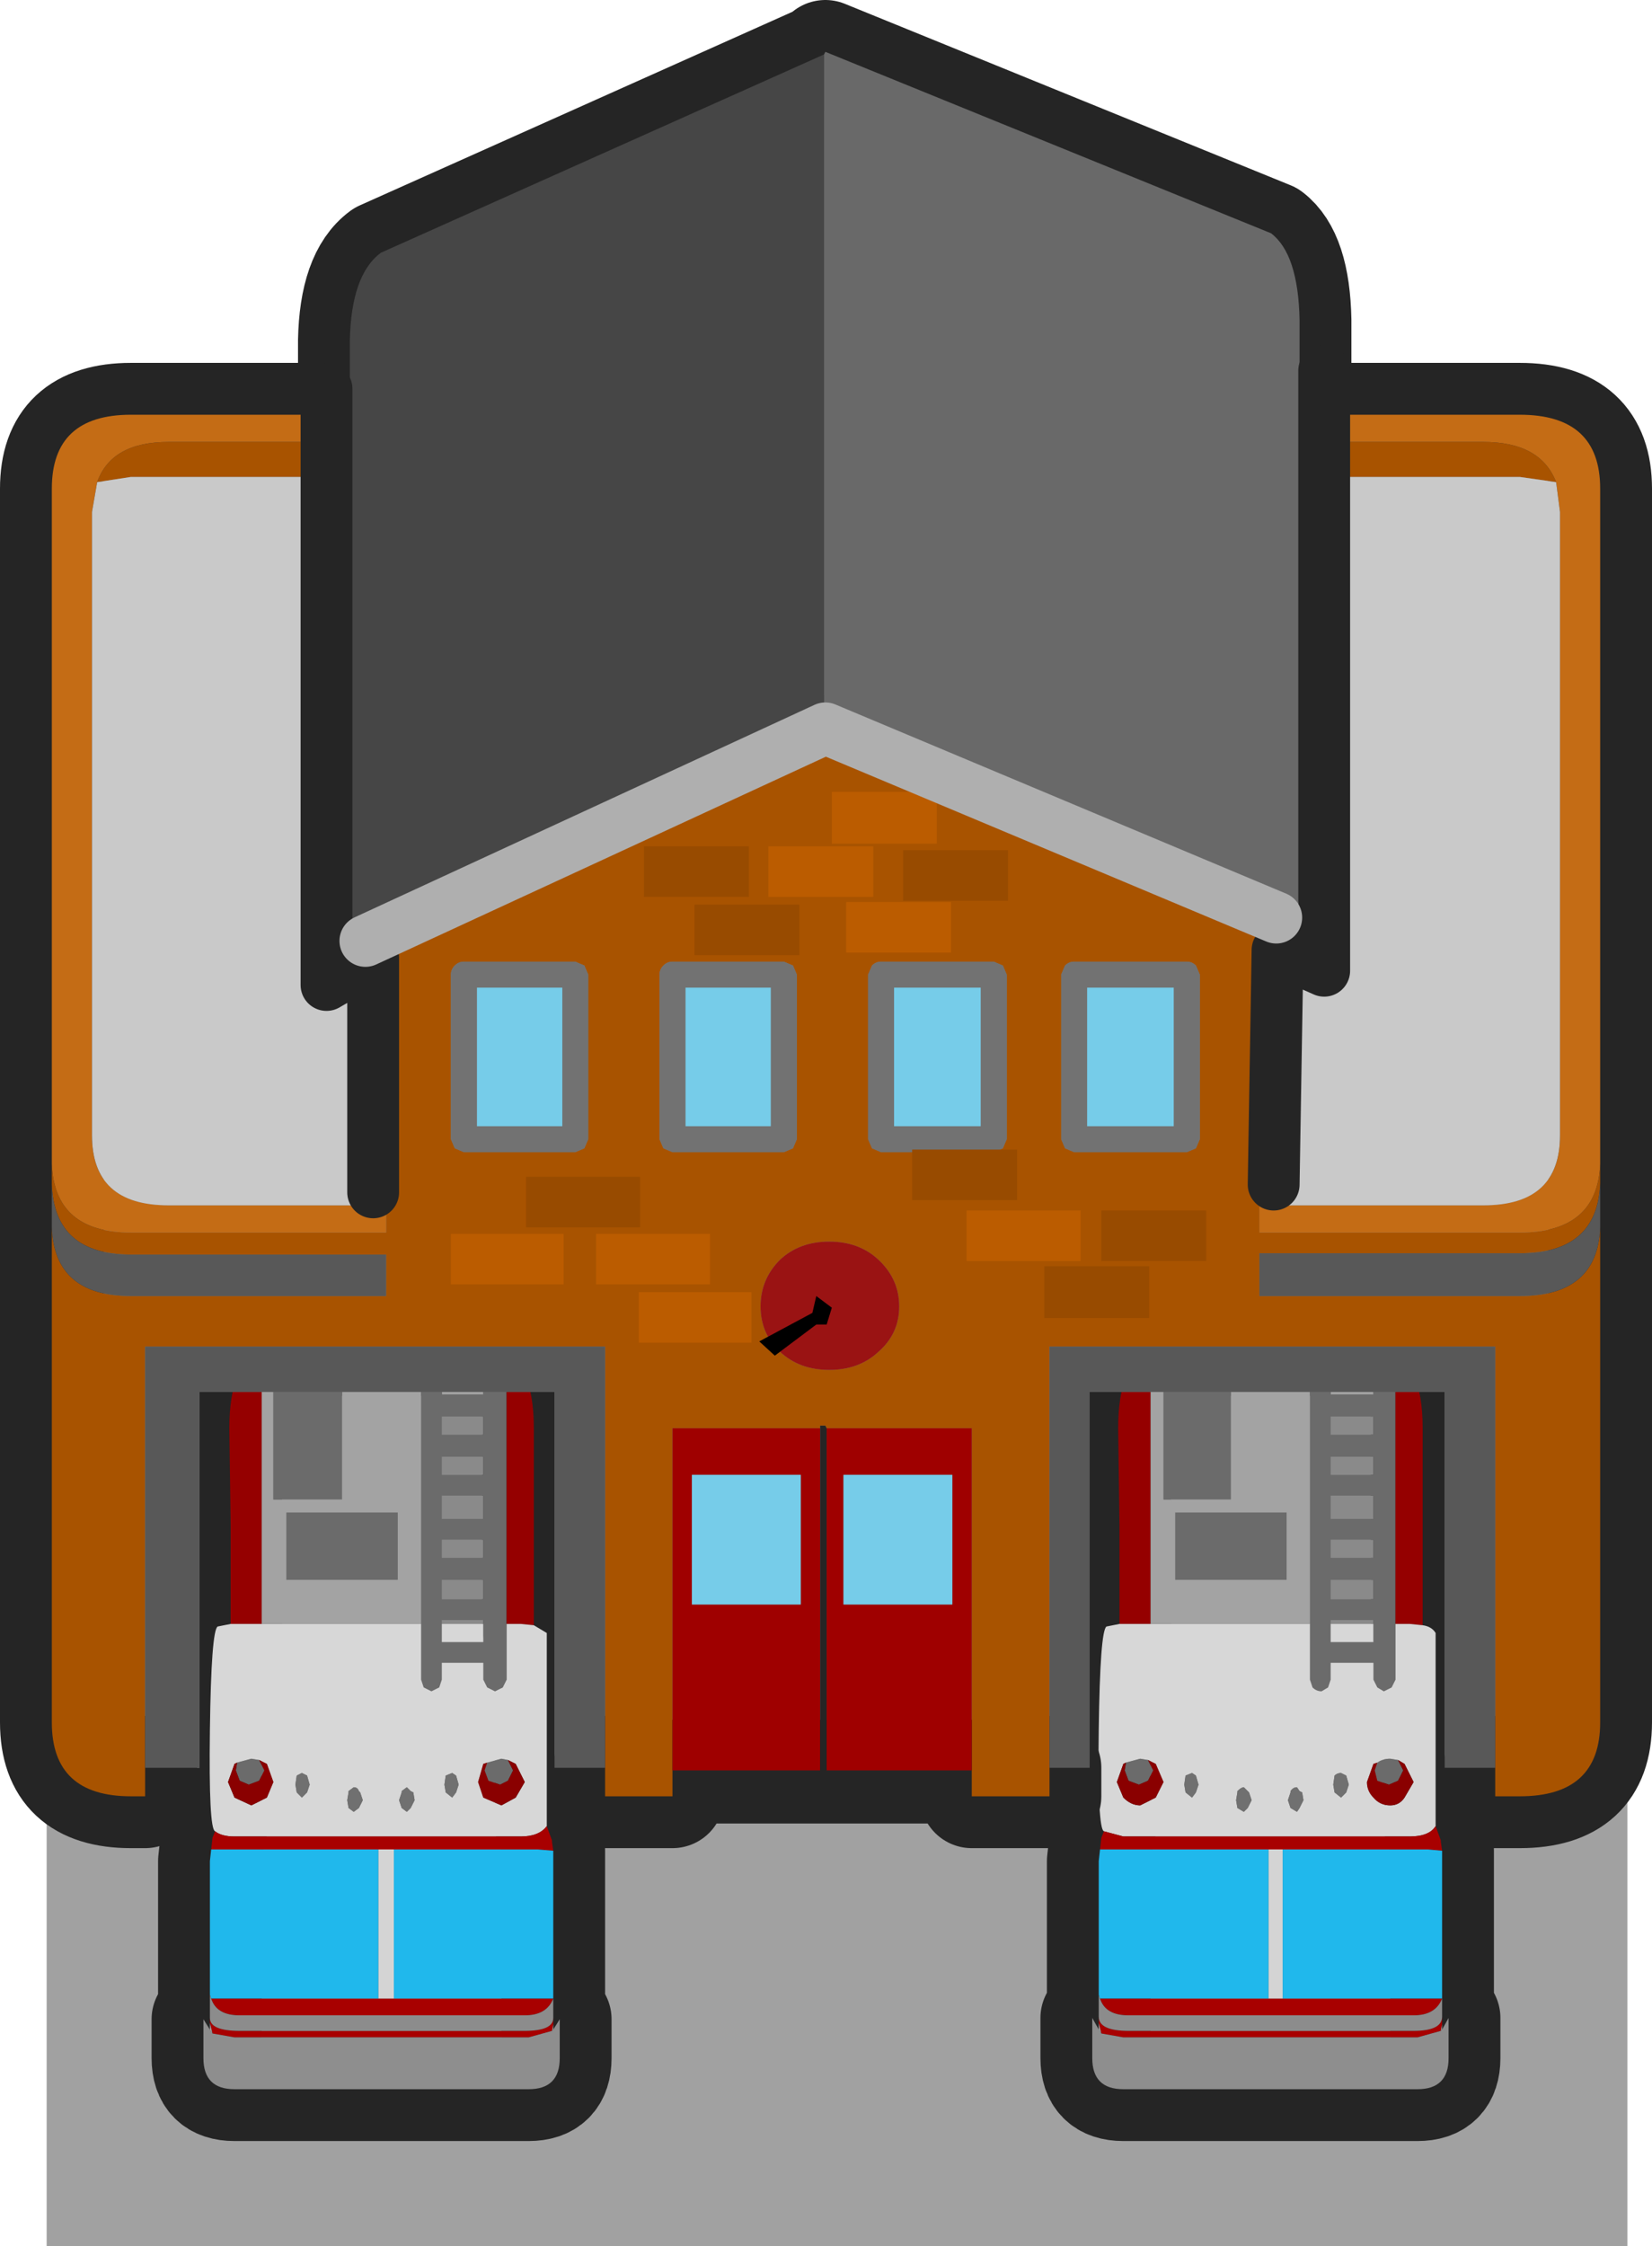 <?xml version="1.0" encoding="UTF-8" standalone="no"?>
<svg xmlns:xlink="http://www.w3.org/1999/xlink" height="86.65px" width="63.75px" xmlns="http://www.w3.org/2000/svg">
  <g transform="matrix(1.0, 0.0, 0.0, 1.0, 0.3, 24.75)">
    <path d="M1.5 0.9 L62.5 0.9 62.5 61.9 1.5 61.9 1.5 0.9" fill="#a1a1a1" fill-rule="evenodd" stroke="none"/>
    <path d="M10.65 27.1 L18.15 27.1 18.85 27.2 Q20.3 27.7 20.3 30.35 L20.3 31.2 20.3 37.95 20.8 38.25 20.8 45.7 21.0 46.25 21.0 46.3 21.05 46.65 21.05 47.05 21.05 53.55 21.3 53.15 21.3 54.65 Q21.3 55.85 20.1 55.85 L8.75 55.85 Q7.55 55.85 7.55 54.65 L7.55 53.15 7.8 53.55 7.8 47.05 7.85 46.6 7.9 46.15 8.0 45.9 Q7.75 45.8 7.8 42.0 7.85 38.15 8.1 38.0 L8.6 37.9 8.6 34.05 8.55 30.35 Q8.55 27.85 9.8 27.25 L10.65 27.1 M53.15 27.2 Q54.6 27.7 54.6 30.35 L54.6 31.2 54.6 37.95 Q54.95 38.0 55.1 38.25 L55.1 45.7 55.3 46.25 55.3 46.3 55.35 46.65 55.35 47.05 55.35 53.55 55.6 53.1 55.6 54.65 Q55.6 55.85 54.4 55.85 L43.05 55.85 Q41.85 55.85 41.85 54.65 L41.85 53.1 42.1 53.55 42.1 47.05 42.15 46.6 42.2 46.15 42.3 45.9 Q42.05 45.8 42.1 42.0 42.15 38.15 42.4 38.0 L42.9 37.9 42.9 34.05 42.85 30.35 Q42.85 27.85 44.1 27.25 L44.95 27.1 52.45 27.1 53.15 27.2" fill="#6d6d6d" fill-rule="evenodd" stroke="none"/>
    <path d="M53.15 27.2 L52.45 27.1 44.95 27.1 44.1 27.25 Q42.85 27.85 42.85 30.35 L42.9 34.05 42.9 37.9 42.4 38.0 Q42.15 38.15 42.1 42.0 42.05 45.8 42.3 45.9 L42.2 46.15 42.15 46.6 42.1 47.05 42.1 53.55 41.85 53.1 41.85 54.65 Q41.85 55.85 43.05 55.85 L54.4 55.85 Q55.6 55.85 55.6 54.65 L55.6 53.1 55.35 53.55 55.35 47.05 55.35 46.65 55.3 46.3 55.3 46.25 55.1 45.7 55.1 38.25 Q54.95 38.0 54.6 37.95 L54.6 31.2 54.6 30.35 Q54.6 27.7 53.15 27.2 M10.65 27.1 L9.8 27.25 Q8.55 27.85 8.55 30.35 L8.6 34.05 8.6 37.9 8.1 38.0 Q7.85 38.15 7.8 42.0 7.75 45.8 8.0 45.9 L7.9 46.15 7.85 46.6 7.8 47.05 7.8 53.55 7.55 53.15 7.55 54.65 Q7.55 55.85 8.75 55.85 L20.1 55.85 Q21.3 55.85 21.3 54.65 L21.3 53.15 21.05 53.55 21.05 47.05 21.05 46.65 21.0 46.3 21.0 46.25 20.8 45.7 20.8 38.25 20.3 37.95 20.3 31.2 20.3 30.35 Q20.3 27.7 18.85 27.2 L18.15 27.1 10.65 27.1" fill="none" stroke="#252525" stroke-linecap="round" stroke-linejoin="round" stroke-width="4.0"/>
    <path d="M50.25 37.9 L50.25 28.05 50.35 27.75 50.7 27.65 50.95 27.75 51.05 28.05 51.05 29.05 52.7 29.05 52.7 28.55 52.85 28.2 Q52.9 28.1 53.1 28.1 L53.15 28.1 53.4 28.2 53.55 28.55 53.55 37.9 53.55 40.05 53.4 40.35 53.1 40.5 52.85 40.35 52.7 40.05 52.7 39.4 51.05 39.4 51.05 40.05 50.95 40.35 50.7 40.5 Q50.5 40.5 50.35 40.35 L50.25 40.05 50.25 37.9 M51.05 29.9 L51.05 30.6 52.7 30.6 52.7 29.9 51.05 29.9 M51.05 36.2 L51.05 36.95 52.7 36.95 52.7 36.2 51.05 36.2 M51.05 35.35 L52.7 35.35 52.7 34.65 51.05 34.65 51.05 35.35 M52.7 33.85 L52.7 32.95 51.05 32.95 51.05 33.85 52.7 33.85 M51.05 32.15 L52.7 32.15 52.7 31.45 51.05 31.45 51.05 32.15 M45.05 33.6 L49.35 33.6 49.35 36.2 45.05 36.2 45.05 33.6 M47.2 33.1 L44.6 33.1 44.6 27.85 47.2 27.85 47.2 33.1 M43.15 43.25 L43.7 43.1 44.0 43.15 44.2 43.55 44.0 43.95 43.65 44.1 43.25 43.95 43.1 43.55 43.15 43.25 M52.7 37.9 L52.7 37.75 51.05 37.75 51.05 37.9 51.05 38.6 52.7 38.6 52.7 37.9 M52.85 43.25 Q53.05 43.1 53.35 43.1 L53.65 43.15 53.85 43.55 53.65 43.95 53.3 44.1 52.85 43.95 52.75 43.55 52.85 43.25 M15.95 37.9 L15.95 28.05 16.05 27.75 16.35 27.65 16.65 27.75 16.75 28.05 16.75 29.05 18.35 29.05 18.35 28.55 18.5 28.2 18.8 28.1 18.85 28.1 19.1 28.2 19.25 28.55 19.25 37.9 19.25 40.05 19.1 40.35 18.8 40.5 18.5 40.35 18.35 40.05 18.35 39.4 16.75 39.4 16.75 40.05 16.65 40.35 16.35 40.5 16.05 40.35 15.95 40.05 15.95 37.9 M16.75 29.9 L16.75 30.6 18.35 30.6 18.35 29.9 16.75 29.9 M12.9 27.85 L12.9 33.1 10.25 33.1 10.25 27.85 12.9 27.85 M10.75 36.2 L10.75 33.6 15.05 33.6 15.05 36.2 10.75 36.2 M16.75 34.65 L16.75 35.35 18.35 35.35 18.35 34.65 16.75 34.65 M16.75 36.2 L16.75 36.95 18.35 36.95 18.35 36.2 16.75 36.2 M18.35 33.85 L18.35 32.95 16.75 32.95 16.75 33.85 18.35 33.85 M18.35 32.15 L18.35 31.45 16.75 31.45 16.75 32.15 18.35 32.15 M8.85 43.25 L9.4 43.1 9.7 43.15 9.9 43.55 9.7 43.95 9.3 44.1 8.95 43.95 8.8 43.55 8.85 43.25 M16.75 37.9 L16.75 38.6 18.35 38.6 18.35 37.9 18.35 37.75 16.75 37.75 16.75 37.9 M18.5 43.25 L19.05 43.1 19.3 43.15 19.5 43.55 19.3 43.95 19.0 44.1 18.55 43.95 18.4 43.55 18.5 43.25" fill="#6b6b6b" fill-rule="evenodd" stroke="none"/>
    <path d="M51.05 29.9 L52.7 29.9 52.7 30.6 51.05 30.6 51.05 29.9 M51.05 32.15 L51.05 31.45 52.7 31.45 52.7 32.15 51.05 32.15 M52.7 33.85 L51.05 33.85 51.05 32.95 52.7 32.95 52.7 33.85 M51.05 35.35 L51.05 34.65 52.7 34.65 52.7 35.35 51.05 35.35 M51.05 36.2 L52.7 36.2 52.7 36.95 51.05 36.95 51.05 36.2 M51.05 37.9 L51.05 37.75 52.7 37.75 52.7 37.9 51.05 37.9 M16.75 29.9 L18.35 29.9 18.35 30.6 16.75 30.6 16.75 29.9 M18.35 32.15 L16.75 32.15 16.75 31.45 18.35 31.45 18.35 32.15 M18.35 33.85 L16.75 33.85 16.75 32.95 18.35 32.95 18.35 33.85 M16.75 36.2 L18.35 36.2 18.35 36.95 16.75 36.95 16.75 36.2 M16.75 34.65 L18.35 34.65 18.35 35.35 16.75 35.35 16.75 34.65 M16.75 37.9 L16.75 37.75 18.35 37.75 18.35 37.9 16.75 37.9" fill="#8a8a8a" fill-rule="evenodd" stroke="none"/>
    <path d="M44.1 27.25 L44.1 37.9 43.05 37.9 42.9 37.9 42.9 34.05 42.85 30.35 Q42.85 27.85 44.1 27.25 M53.15 28.1 L53.15 27.2 Q54.6 27.7 54.6 30.35 L54.6 31.2 54.6 37.95 54.1 37.9 53.55 37.9 53.55 28.55 53.4 28.2 53.15 28.1 M9.8 27.25 L9.8 37.9 8.75 37.9 8.6 37.9 8.6 34.05 8.55 30.35 Q8.55 27.85 9.8 27.25 M18.85 28.1 L18.85 27.2 Q20.3 27.7 20.3 30.35 L20.3 31.2 20.3 37.95 19.8 37.9 19.25 37.9 19.25 28.55 19.1 28.2 18.85 28.1" fill="#950000" fill-rule="evenodd" stroke="none"/>
    <path d="M44.1 37.9 L50.25 37.9 50.25 40.05 50.35 40.35 Q50.5 40.5 50.7 40.5 L50.95 40.35 51.05 40.05 51.05 39.4 52.7 39.4 52.7 40.05 52.85 40.35 53.1 40.5 53.4 40.35 53.55 40.05 53.55 37.9 54.1 37.9 54.6 37.95 Q54.95 38.0 55.1 38.25 L55.1 45.7 Q54.85 46.1 54.1 46.1 L43.05 46.1 42.3 45.9 Q42.05 45.8 42.1 42.0 42.15 38.15 42.4 38.0 L42.9 37.9 43.05 37.9 44.1 37.9 M43.15 43.25 L43.05 43.3 42.8 44.0 43.05 44.6 Q43.35 44.9 43.7 44.9 L44.3 44.6 44.6 44.0 44.3 43.3 44.0 43.15 43.7 43.1 43.15 43.25 M45.45 43.75 L45.4 44.1 45.45 44.4 45.7 44.6 45.85 44.4 45.95 44.1 45.85 43.75 45.7 43.65 45.45 43.75 M47.45 44.35 L47.45 44.4 47.4 44.7 47.45 45.0 47.7 45.15 47.85 45.0 48.0 44.7 47.9 44.4 47.85 44.35 47.7 44.2 Q47.6 44.2 47.45 44.35 M49.85 44.35 L49.75 44.2 Q49.6 44.2 49.5 44.35 L49.5 44.4 49.4 44.7 49.5 45.0 49.75 45.15 49.85 45.0 50.0 44.7 49.95 44.4 49.85 44.35 M52.7 37.9 L52.7 38.6 51.05 38.6 51.05 37.9 52.7 37.9 M52.85 43.25 L52.7 43.3 52.45 44.0 Q52.45 44.35 52.7 44.6 52.95 44.9 53.35 44.9 53.7 44.9 53.9 44.6 L54.25 44.0 53.9 43.3 53.65 43.15 53.35 43.1 Q53.05 43.1 52.85 43.25 M51.45 43.65 Q51.3 43.65 51.2 43.75 L51.15 44.1 51.2 44.4 51.45 44.6 51.65 44.4 51.75 44.1 51.65 43.75 51.45 43.65 M9.8 37.9 L15.95 37.9 15.95 40.05 16.05 40.35 16.35 40.5 16.65 40.35 16.75 40.05 16.75 39.4 18.35 39.4 18.35 40.05 18.5 40.35 18.8 40.5 19.1 40.35 19.25 40.05 19.25 37.9 19.8 37.9 20.3 37.95 20.8 38.25 20.8 45.7 Q20.5 46.1 19.8 46.1 L8.75 46.1 Q8.25 46.1 8.0 45.9 7.75 45.8 7.8 42.0 7.85 38.15 8.1 38.0 L8.6 37.9 8.75 37.9 9.8 37.9 M8.85 43.25 L8.75 43.3 8.5 44.0 8.75 44.6 9.4 44.9 10.0 44.6 10.25 44.0 10.0 43.3 9.7 43.15 9.4 43.1 8.85 43.25 M18.35 37.9 L18.35 38.6 16.75 38.6 16.75 37.9 18.35 37.9 M19.3 43.15 L19.05 43.1 18.5 43.25 18.35 43.3 18.15 44.0 18.35 44.6 19.05 44.9 19.6 44.6 19.95 44.0 19.6 43.3 19.3 43.15 M15.4 44.2 L15.2 44.35 15.2 44.4 15.1 44.7 15.2 45.0 15.4 45.15 15.55 45.0 15.7 44.7 15.65 44.4 15.55 44.35 15.4 44.2 M16.85 44.1 L16.9 44.4 17.15 44.6 17.3 44.4 17.4 44.1 17.3 43.75 17.15 43.65 16.9 43.75 16.85 44.1 M11.55 43.75 L11.35 43.65 11.15 43.75 11.1 44.1 11.15 44.4 11.35 44.6 11.55 44.4 11.65 44.1 11.55 43.75 M13.6 44.4 L13.55 44.35 Q13.5 44.2 13.35 44.2 L13.15 44.35 13.15 44.4 13.1 44.7 13.15 45.0 13.35 45.15 13.55 45.0 13.7 44.7 13.6 44.4" fill="#d7d7d7" fill-rule="evenodd" stroke="none"/>
    <path d="M45.45 43.75 L45.7 43.65 45.85 43.75 45.95 44.1 45.85 44.4 45.7 44.6 45.45 44.4 45.4 44.1 45.45 43.75 M49.85 44.35 L49.95 44.4 50.0 44.7 49.85 45.0 49.75 45.15 49.5 45.0 49.4 44.7 49.5 44.4 49.5 44.35 Q49.6 44.2 49.75 44.2 L49.85 44.35 M47.45 44.35 Q47.6 44.2 47.7 44.2 L47.85 44.35 47.9 44.4 48.0 44.7 47.85 45.0 47.7 45.15 47.45 45.0 47.4 44.7 47.45 44.4 47.45 44.35 M51.45 43.65 L51.65 43.75 51.75 44.1 51.65 44.4 51.45 44.6 51.2 44.4 51.15 44.1 51.2 43.75 Q51.3 43.65 51.45 43.65 M13.6 44.4 L13.7 44.7 13.55 45.0 13.35 45.15 13.15 45.0 13.1 44.7 13.15 44.4 13.15 44.35 13.35 44.2 Q13.5 44.2 13.55 44.35 L13.6 44.4 M11.55 43.75 L11.65 44.1 11.55 44.4 11.35 44.6 11.15 44.4 11.1 44.1 11.15 43.75 11.35 43.65 11.55 43.75 M16.85 44.1 L16.9 43.75 17.15 43.65 17.3 43.75 17.4 44.1 17.3 44.4 17.15 44.6 16.9 44.4 16.85 44.1 M15.4 44.2 L15.55 44.35 15.65 44.4 15.7 44.7 15.55 45.0 15.4 45.15 15.2 45.0 15.1 44.7 15.2 44.4 15.2 44.35 15.4 44.2" fill="#707070" fill-rule="evenodd" stroke="none"/>
    <path d="M44.0 43.15 L44.3 43.3 44.6 44.0 44.3 44.6 43.7 44.9 Q43.35 44.9 43.05 44.6 L42.8 44.0 43.05 43.3 43.15 43.25 43.1 43.55 43.25 43.95 43.65 44.1 44.0 43.95 44.2 43.55 44.0 43.15 M53.65 43.15 L53.9 43.3 54.25 44.0 53.9 44.6 Q53.7 44.9 53.35 44.9 52.95 44.9 52.7 44.6 52.45 44.35 52.45 44.0 L52.7 43.3 52.85 43.25 52.75 43.55 52.85 43.95 53.3 44.1 53.65 43.95 53.85 43.55 53.65 43.15 M9.7 43.15 L10.0 43.3 10.25 44.0 10.0 44.6 9.4 44.9 8.75 44.6 8.5 44.0 8.75 43.3 8.85 43.25 8.8 43.55 8.95 43.95 9.3 44.1 9.7 43.95 9.9 43.55 9.7 43.15 M19.3 43.15 L19.6 43.3 19.95 44.0 19.6 44.6 19.05 44.9 18.35 44.6 18.15 44.0 18.35 43.3 18.5 43.25 18.4 43.55 18.55 43.95 19.0 44.1 19.3 43.95 19.5 43.55 19.3 43.15" fill="#8a0000" fill-rule="evenodd" stroke="none"/>
    <path d="M55.1 45.7 L55.3 46.25 55.3 46.3 55.35 46.65 54.8 46.6 49.2 46.6 48.65 46.6 42.4 46.6 42.15 46.6 42.2 46.15 42.3 45.9 43.05 46.1 54.1 46.1 Q54.85 46.1 55.1 45.7 M55.35 53.05 L55.35 53.35 55.3 53.6 54.4 53.85 43.05 53.85 42.2 53.7 42.1 53.3 42.1 53.05 Q42.1 53.6 43.25 53.6 L54.25 53.6 Q55.35 53.6 55.35 53.05 M20.8 45.7 L21.0 46.25 21.0 46.3 21.05 46.65 20.45 46.6 14.9 46.6 14.3 46.6 8.1 46.6 7.85 46.6 7.9 46.15 8.0 45.9 Q8.25 46.1 8.75 46.1 L19.8 46.1 Q20.5 46.1 20.8 45.7 M21.05 53.1 L21.05 53.35 21.0 53.6 20.1 53.85 8.75 53.85 7.9 53.7 7.8 53.3 7.8 53.1 Q7.8 53.6 8.95 53.6 L19.95 53.6 Q21.05 53.6 21.05 53.1 M14.9 52.35 L20.45 52.35 21.05 52.35 Q20.8 53.0 19.95 53.0 L8.95 53.0 Q8.05 53.0 7.85 52.35 L8.1 52.35 14.3 52.35 14.9 52.35 M49.2 52.35 L54.8 52.35 55.35 52.35 Q55.1 53.0 54.25 53.0 L43.25 53.0 Q42.35 53.0 42.15 52.35 L42.4 52.35 48.65 52.35 49.2 52.35" fill="#a80000" fill-rule="evenodd" stroke="none"/>
    <path d="M55.35 52.35 L55.35 53.05 Q55.35 53.6 54.25 53.6 L43.25 53.6 Q42.1 53.6 42.1 53.05 L42.1 52.2 42.15 52.35 Q42.35 53.0 43.25 53.0 L54.25 53.0 Q55.1 53.0 55.35 52.35 M21.05 52.35 L21.05 53.1 Q21.05 53.6 19.95 53.6 L8.95 53.6 Q7.8 53.6 7.8 53.1 L7.8 52.2 7.85 52.35 Q8.05 53.0 8.95 53.0 L19.95 53.0 Q20.8 53.0 21.05 52.35" fill="#8c8c8c" fill-rule="evenodd" stroke="none"/>
    <path d="M48.65 46.6 L49.2 46.6 49.2 52.35 48.65 52.35 48.65 46.6 M14.3 46.6 L14.9 46.6 14.9 52.35 14.3 52.35 14.3 46.6" fill="#d4d4d4" fill-rule="evenodd" stroke="none"/>
    <path d="M55.35 53.55 L55.6 53.1 55.6 54.65 Q55.6 55.85 54.4 55.85 L43.05 55.85 Q41.85 55.85 41.85 54.65 L41.85 53.1 42.1 53.55 42.2 53.7 43.05 53.85 54.4 53.85 55.3 53.6 55.35 53.55 M21.05 53.55 L21.3 53.15 21.3 54.65 Q21.3 55.85 20.1 55.85 L8.75 55.85 Q7.55 55.85 7.55 54.65 L7.55 53.15 7.8 53.55 7.9 53.7 8.75 53.85 20.1 53.85 21.0 53.6 21.05 53.55" fill="#8e8e8e" fill-rule="evenodd" stroke="none"/>
    <path d="M44.1 27.25 L44.95 27.1 52.45 27.1 53.15 27.2 53.15 28.1 53.1 28.1 Q52.9 28.1 52.85 28.2 L52.7 28.55 52.7 29.05 51.05 29.05 51.05 28.05 50.95 27.75 50.7 27.65 50.35 27.75 50.25 28.05 50.25 37.9 44.1 37.9 44.1 27.25 M55.35 53.35 L55.35 53.55 55.3 53.6 55.35 53.35 M42.1 53.55 L42.1 53.3 42.2 53.7 42.1 53.55 M47.2 33.1 L47.2 27.85 44.6 27.85 44.6 33.1 47.2 33.1 M45.05 33.6 L45.05 36.2 49.35 36.2 49.35 33.6 45.05 33.6 M9.8 27.25 L10.65 27.1 18.15 27.1 18.85 27.2 18.85 28.1 18.8 28.1 18.5 28.2 18.35 28.55 18.35 29.05 16.75 29.05 16.75 28.05 16.65 27.75 16.35 27.65 16.05 27.75 15.95 28.05 15.95 37.9 9.8 37.9 9.8 27.25 M21.05 53.35 L21.05 53.55 21.0 53.6 21.05 53.35 M7.8 53.55 L7.8 53.3 7.9 53.7 7.8 53.55 M10.75 36.2 L15.05 36.2 15.05 33.6 10.75 33.6 10.75 36.2 M12.9 27.85 L10.25 27.85 10.25 33.1 12.9 33.1 12.9 27.85" fill="#a3a3a3" fill-rule="evenodd" stroke="none"/>
    <path d="M55.35 46.65 L55.35 47.05 55.35 52.35 54.8 52.35 49.2 52.35 49.2 46.6 54.8 46.6 55.35 46.65 M42.1 52.2 L42.1 47.05 42.15 46.6 42.4 46.6 48.65 46.6 48.65 52.35 42.4 52.35 42.15 52.35 42.1 52.2 M21.05 46.65 L21.05 47.05 21.05 52.35 20.45 52.35 14.9 52.35 14.9 46.6 20.45 46.6 21.05 46.65 M7.8 52.2 L7.8 47.05 7.85 46.6 8.1 46.6 14.3 46.6 14.3 52.35 8.1 52.35 7.85 52.35 7.8 52.2" fill="#20b8ec" fill-rule="evenodd" stroke="none"/>
    <path d="M5.3 43.45 L5.3 44.55 4.75 44.55 Q1.7 44.55 1.7 41.7 L1.7 22.6 1.7 20.95 1.7 20.15 1.7 -5.9 Q1.7 -8.75 4.75 -8.75 L13.2 -8.75 13.2 -11.6 Q13.25 -14.15 14.4 -15.0 L31.5 -22.65 31.55 -22.75 48.75 -15.75 Q49.8 -14.95 49.85 -12.4 L49.85 -8.75 58.35 -8.75 Q61.45 -8.75 61.45 -5.9 L61.45 20.15 61.45 20.9 61.45 22.6 61.45 41.7 Q61.45 44.55 58.35 44.55 L57.4 44.55 57.4 43.45 55.45 43.45 55.45 28.95 41.75 28.95 41.75 43.45 40.2 43.45 40.2 44.55 37.2 44.55 37.2 43.6 25.65 43.6 25.65 44.55 23.05 44.55 23.05 43.45 21.35 43.45 21.1 43.45 21.1 28.95 7.4 28.95 7.4 43.45 5.3 43.45 M31.55 4.1 L31.5 4.05 31.5 4.2 31.55 4.1" fill="#797979" fill-rule="evenodd" stroke="none"/>
    <path d="M57.4 43.45 L57.4 44.55 58.35 44.55 Q61.45 44.55 61.45 41.7 L61.45 22.6 61.45 20.9 61.45 20.15 61.45 -5.9 Q61.45 -8.75 58.35 -8.75 L49.85 -8.75 49.85 -12.4 Q49.8 -14.95 48.75 -15.75 L31.55 -22.75 31.5 -22.65 14.4 -15.0 Q13.25 -14.15 13.2 -11.6 L13.2 -8.75 4.75 -8.75 Q1.7 -8.75 1.7 -5.9 L1.7 20.15 1.7 20.95 1.7 22.6 1.7 41.7 Q1.7 44.55 4.75 44.55 L5.3 44.55 5.3 43.45 M23.05 43.45 L23.05 44.55 25.65 44.55 25.65 43.6 37.2 43.6 37.2 44.55 40.2 44.55 40.2 43.45 M31.55 4.1 L31.5 4.2 31.5 4.05 31.55 4.1" fill="none" stroke="#252525" stroke-linecap="round" stroke-linejoin="round" stroke-width="4.0"/>
    <path d="M13.2 -6.35 L4.75 -6.35 3.45 -6.15 Q4.0 -7.7 6.2 -7.7 L13.2 -7.7 13.2 -6.35 M14.6 21.75 L14.6 11.7 14.95 11.55 31.5 4.2 31.55 4.1 48.25 10.85 48.3 10.9 48.3 21.75 48.3 22.8 58.35 22.8 Q61.35 22.8 61.45 20.15 L61.45 20.9 Q61.35 23.6 58.35 23.6 L48.3 23.6 48.3 25.25 58.35 25.25 Q61.35 25.25 61.45 22.6 L61.45 41.7 Q61.45 44.55 58.35 44.55 L57.4 44.55 57.4 43.45 57.4 27.2 40.2 27.2 40.2 43.45 40.2 44.55 37.2 44.55 37.2 43.6 37.2 43.55 37.2 33.8 37.2 30.35 31.6 30.35 31.55 30.25 31.5 30.25 31.35 30.25 31.35 30.35 25.65 30.35 25.65 33.8 25.65 43.55 25.65 43.6 25.65 44.55 23.05 44.55 23.05 43.45 23.05 27.2 5.3 27.2 5.3 43.45 5.3 44.55 4.75 44.55 Q1.7 44.55 1.7 41.7 L1.7 22.6 Q1.8 25.25 4.75 25.25 L14.6 25.25 14.6 23.65 4.75 23.65 Q1.8 23.65 1.7 20.95 L1.7 20.15 Q1.8 22.8 4.75 22.8 L14.6 22.8 14.6 21.75 M49.85 -6.35 L49.85 -7.7 56.95 -7.7 Q59.15 -7.7 59.75 -6.15 L58.35 -6.35 49.85 -6.35 M41.15 12.35 Q40.95 12.35 40.8 12.5 L40.65 12.85 40.65 19.2 40.8 19.55 41.15 19.7 45.5 19.7 45.85 19.55 46.0 19.2 46.0 12.85 45.85 12.5 Q45.7 12.35 45.5 12.35 L41.15 12.35 M33.7 12.35 Q33.5 12.35 33.35 12.5 L33.2 12.85 33.2 19.2 33.35 19.55 33.7 19.7 38.05 19.7 38.4 19.55 38.55 19.2 38.55 12.85 38.4 12.5 38.05 12.35 33.7 12.35 M25.65 12.35 Q25.45 12.35 25.3 12.5 25.15 12.65 25.15 12.85 L25.15 19.2 25.3 19.55 25.65 19.7 29.95 19.7 30.3 19.55 30.45 19.2 30.45 12.85 30.3 12.5 29.95 12.35 25.65 12.35 M22.25 12.5 L21.9 12.35 17.7 12.35 17.6 12.35 Q17.4 12.35 17.25 12.5 17.1 12.65 17.1 12.85 L17.1 19.2 17.25 19.55 17.6 19.7 17.7 19.7 21.9 19.7 22.25 19.55 22.4 19.2 22.4 12.85 22.25 12.5 M33.6 23.85 Q32.85 23.15 31.7 23.15 30.55 23.15 29.8 23.85 29.05 24.6 29.05 25.65 29.05 26.7 29.8 27.4 30.55 28.1 31.7 28.1 32.85 28.1 33.6 27.4 34.4 26.7 34.4 25.65 34.4 24.6 33.6 23.85" fill="#a85300" fill-rule="evenodd" stroke="none"/>
    <path d="M31.5 -22.65 L31.55 -22.75 48.75 -15.75 Q49.8 -14.95 49.85 -12.4 L49.85 -8.75 49.85 -7.7 49.85 -6.35 49.85 9.05 Q49.85 11.9 48.75 11.1 L48.3 10.9 48.25 10.85 31.55 4.1 31.5 4.05 31.5 -22.65" fill="#696969" fill-rule="evenodd" stroke="none"/>
    <path d="M13.2 -6.35 L13.2 -7.7 13.2 -8.75 13.2 -11.6 Q13.25 -14.15 14.4 -15.0 L31.5 -22.65 31.5 4.05 31.5 4.2 14.95 11.55 14.6 11.7 14.4 11.8 Q13.2 12.65 13.2 9.85 L13.2 -6.35" fill="#464646" fill-rule="evenodd" stroke="none"/>
    <path d="M13.2 -7.7 L6.2 -7.7 Q4.0 -7.7 3.45 -6.15 L3.25 -5.0 3.25 19.05 Q3.25 21.75 6.2 21.75 L14.6 21.75 14.6 22.8 4.75 22.8 Q1.8 22.8 1.7 20.15 L1.7 -5.9 Q1.7 -8.75 4.75 -8.75 L13.2 -8.75 13.2 -7.7 M49.85 -7.7 L49.85 -8.75 58.35 -8.75 Q61.45 -8.75 61.45 -5.9 L61.45 20.15 Q61.35 22.8 58.35 22.8 L48.3 22.8 48.3 21.75 56.95 21.75 Q59.9 21.75 59.9 19.05 L59.9 -5.0 59.75 -6.15 Q59.15 -7.7 56.95 -7.7 L49.85 -7.7" fill="#c46c15" fill-rule="evenodd" stroke="none"/>
    <path d="M61.45 20.9 L61.45 22.6 Q61.35 25.25 58.35 25.25 L48.3 25.25 48.3 23.6 58.35 23.6 Q61.35 23.6 61.45 20.9 M57.4 43.45 L55.45 43.45 55.45 28.95 41.75 28.95 41.75 43.45 40.2 43.45 40.2 27.2 57.4 27.2 57.4 43.45 M23.05 43.45 L21.35 43.45 21.1 43.45 21.1 28.95 7.4 28.95 7.4 43.45 5.3 43.45 5.3 27.2 23.05 27.2 23.05 43.45 M1.7 22.6 L1.7 20.95 Q1.8 23.65 4.75 23.65 L14.6 23.65 14.6 25.25 4.75 25.25 Q1.8 25.25 1.7 22.6" fill="#585858" fill-rule="evenodd" stroke="none"/>
    <path d="M33.6 23.85 Q34.4 24.6 34.4 25.65 34.4 26.7 33.6 27.4 32.85 28.1 31.7 28.1 30.55 28.1 29.8 27.4 29.05 26.7 29.05 25.65 29.05 24.6 29.8 23.85 30.55 23.15 31.7 23.15 32.85 23.15 33.6 23.85" fill="#9a1313" fill-rule="evenodd" stroke="none"/>
    <path d="M37.2 43.55 L31.6 43.55 31.6 30.35 37.2 30.35 37.2 33.8 37.2 43.55 M31.35 43.55 L25.65 43.55 25.65 33.8 25.65 30.35 31.35 30.35 31.35 33.7 31.35 33.8 31.35 43.55 M36.45 32.15 L32.25 32.15 32.25 37.15 36.45 37.15 36.45 32.15 M26.4 32.15 L26.4 37.15 30.6 37.15 30.6 32.15 26.4 32.15" fill="#9f0000" fill-rule="evenodd" stroke="none"/>
    <path d="M45.0 13.35 L45.0 18.7 41.65 18.7 41.65 13.35 45.0 13.35 M29.45 13.35 L29.45 18.7 26.15 18.7 26.15 13.35 29.45 13.35 M21.4 18.7 L18.1 18.7 18.1 13.35 21.4 13.35 21.4 18.7 M34.2 13.35 L37.55 13.35 37.55 18.7 34.2 18.7 34.2 13.35 M36.45 32.15 L36.45 37.15 32.25 37.15 32.25 32.15 36.45 32.15 M26.4 32.15 L30.6 32.15 30.6 37.15 26.4 37.15 26.4 32.15" fill="#76cce9" fill-rule="evenodd" stroke="none"/>
    <path d="M31.6 43.55 L31.55 43.65 31.5 43.75 31.35 43.65 31.35 43.55 31.35 33.8 31.35 33.7 31.35 30.35 31.35 30.25 31.5 30.25 31.55 30.25 31.6 30.35 31.6 43.55" fill="#252525" fill-rule="evenodd" stroke="none"/>
    <path d="M3.45 -6.15 L4.75 -6.35 13.2 -6.35 13.2 9.85 Q13.2 12.65 14.4 11.8 L14.6 11.7 14.6 21.75 6.2 21.75 Q3.25 21.75 3.25 19.05 L3.25 -5.0 3.45 -6.15 M48.3 10.9 L48.75 11.1 Q49.85 11.9 49.85 9.05 L49.85 -6.35 58.35 -6.35 59.75 -6.15 59.9 -5.0 59.9 19.05 Q59.9 21.75 56.95 21.75 L48.3 21.75 48.3 10.9" fill="#c9c9c9" fill-rule="evenodd" stroke="none"/>
    <path d="M41.15 12.35 L45.5 12.35 Q45.7 12.35 45.85 12.5 L46.0 12.85 46.0 19.2 45.85 19.55 45.5 19.7 41.15 19.7 40.8 19.55 40.65 19.2 40.65 12.85 40.8 12.5 Q40.95 12.35 41.15 12.35 M45.0 13.35 L41.65 13.35 41.65 18.7 45.0 18.7 45.0 13.35 M25.65 12.35 L29.95 12.35 30.3 12.5 30.45 12.85 30.45 19.2 30.3 19.55 29.95 19.7 25.65 19.7 25.3 19.55 25.15 19.2 25.15 12.85 Q25.15 12.65 25.3 12.5 25.45 12.35 25.65 12.35 M33.7 12.35 L38.05 12.35 38.4 12.5 38.55 12.85 38.55 19.2 38.4 19.55 38.05 19.7 33.7 19.7 33.35 19.55 33.2 19.2 33.2 12.85 33.35 12.5 Q33.5 12.35 33.7 12.35 M29.45 13.35 L26.15 13.35 26.15 18.7 29.45 18.7 29.45 13.35 M22.25 12.5 L22.4 12.85 22.4 19.2 22.25 19.55 21.9 19.7 17.7 19.7 17.6 19.7 17.25 19.55 17.1 19.2 17.1 12.85 Q17.1 12.65 17.25 12.5 17.4 12.35 17.6 12.35 L17.7 12.35 21.9 12.35 22.25 12.5 M21.4 18.7 L21.4 13.35 18.1 13.35 18.1 18.7 21.4 18.7 M34.2 13.35 L34.2 18.7 37.55 18.7 37.55 13.35 34.2 13.35" fill="#727272" fill-rule="evenodd" stroke="none"/>
    <path d="M50.8 -10.45 L50.8 12.7 49.0 11.9 48.85 20.95 M12.3 -9.75 L12.3 13.25 14.1 12.2 14.1 21.25" fill="none" stroke="#252525" stroke-linecap="round" stroke-linejoin="round" stroke-width="2.0"/>
    <path d="M31.2 25.25 L31.8 25.7 31.6 26.35 31.2 26.35 29.6 27.55 29.0 27.0 31.05 25.9 31.2 25.25" fill="#000000" fill-rule="evenodd" stroke="none"/>
    <path d="M41.4 23.9 L37.0 23.9 37.0 21.95 41.4 21.95 41.4 23.9 M32.35 10.05 L36.4 10.05 36.4 12.0 32.35 12.0 32.35 10.05 M33.4 9.85 L29.35 9.85 29.35 7.9 33.4 7.9 33.4 9.85 M31.8 7.8 L31.8 5.8 35.85 5.8 35.85 7.8 31.8 7.8 M27.1 22.85 L27.1 24.8 22.7 24.8 22.7 22.85 27.1 22.85 M28.7 25.1 L28.7 27.05 24.35 27.05 24.35 25.1 28.7 25.1 M17.1 22.85 L21.45 22.85 21.45 24.8 17.1 24.8 17.1 22.85" fill="#bb5c00" fill-rule="evenodd" stroke="none"/>
    <path d="M44.05 26.1 L40.0 26.1 40.0 24.1 44.05 24.1 44.05 26.1 M42.2 21.95 L46.25 21.95 46.25 23.9 42.2 23.9 42.2 21.95 M30.55 12.1 L26.5 12.1 26.5 10.15 30.55 10.15 30.55 12.1 M34.55 8.05 L38.6 8.05 38.6 10.0 34.55 10.0 34.55 8.05 M24.55 7.9 L28.6 7.9 28.6 9.85 24.55 9.85 24.55 7.9 M24.4 22.6 L20.0 22.6 20.0 20.65 24.4 20.65 24.4 22.6 M34.9 21.55 L34.9 19.6 38.95 19.6 38.95 21.55 34.9 21.55" fill="#984b00" fill-rule="evenodd" stroke="none"/>
    <path d="M48.95 10.65 L31.55 3.35 13.8 11.55" fill="none" stroke="#afafaf" stroke-linecap="round" stroke-linejoin="round" stroke-width="2.0"/>
  </g>
</svg>
